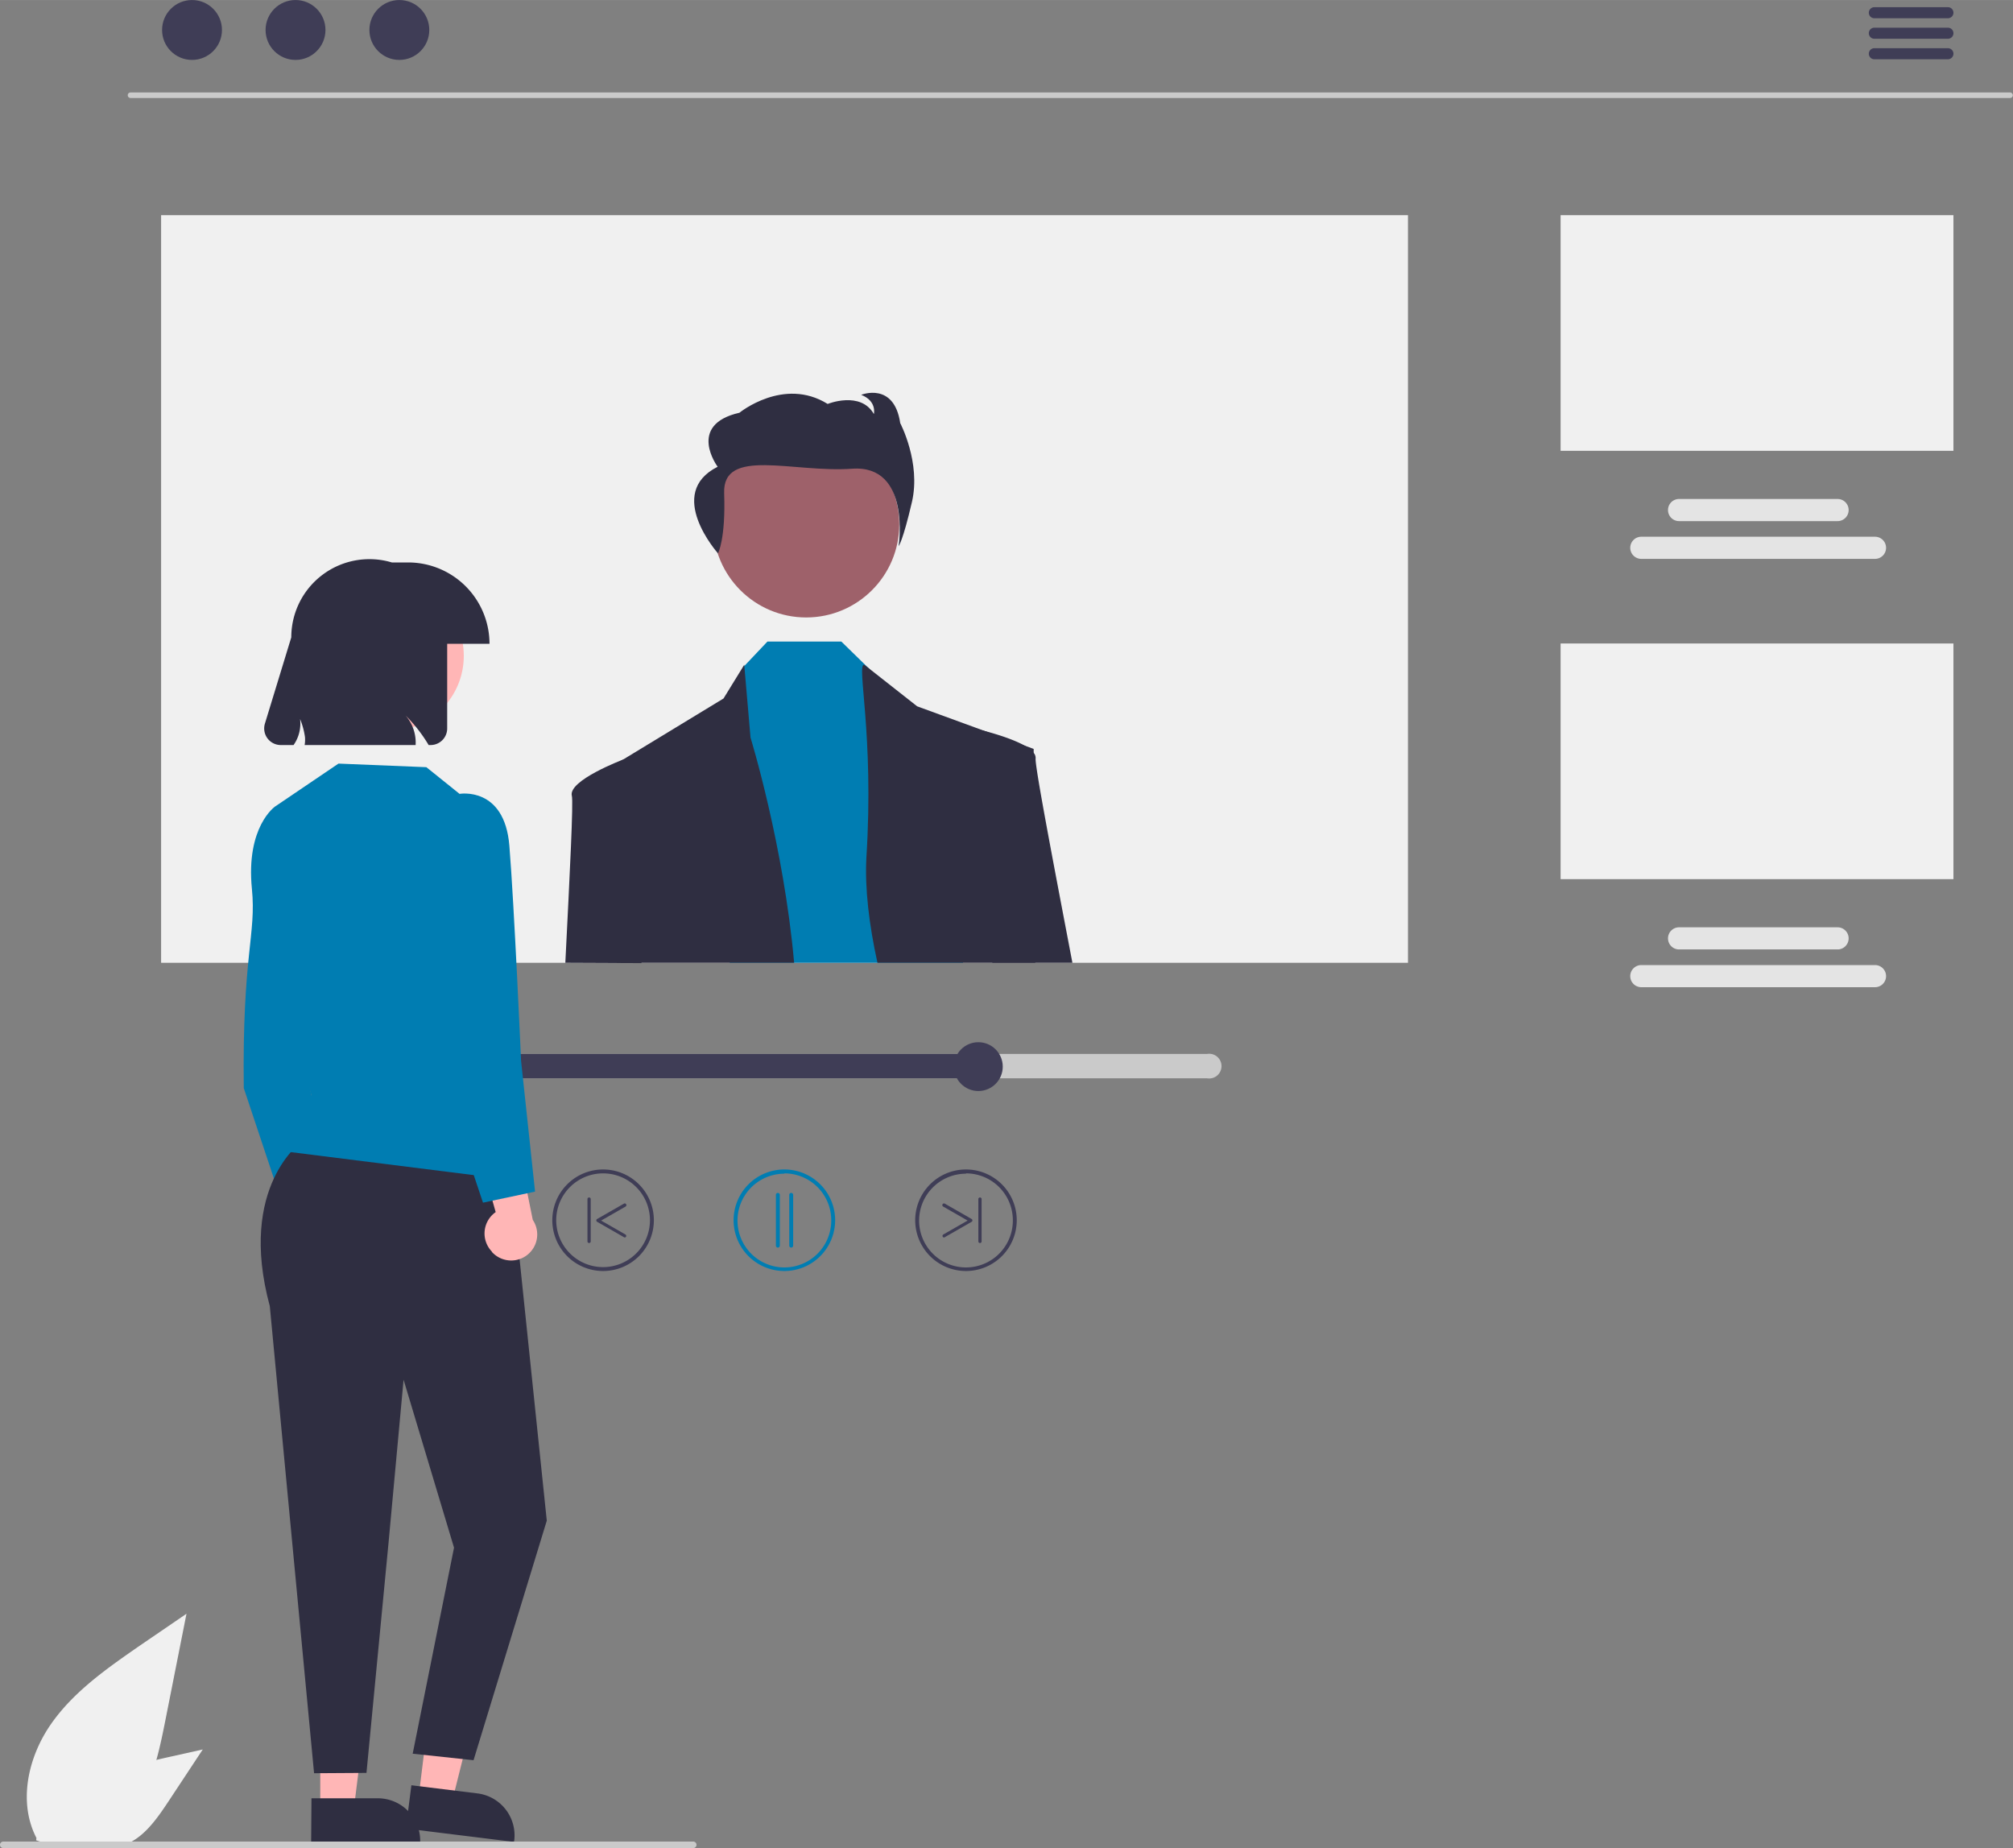 <svg xmlns="http://www.w3.org/2000/svg" data-name="Layer 1" width="618.5" height="567.9" viewBox="0 0 618.5 567.882" xmlns:xlink="http://www.w3.org/1999/xlink"><rect x="0" y="0" width="618.5" height="567.882" fill="#808080" stroke="none"/><path d="M 333.9 671.6 c -10.1 7 -20.5 14.2 -27.5 24.3 c -7 10.1 -10.1 23.9 -4.4 34.9 l -0.1 0.7 a 26.4 26.4 0 0 0 25.5 -4.5 c 8.9 -7.5 11.7 -19.8 14 -31.3 l 6.7 -33.8 Z" transform="translate(-290.8,-166.1)" fill="#f0f0f0"/><path d="M 343.7 705.7 c -6.8 1.5 -13.7 3.1 -19.5 6.9 c -5.8 3.8 -10.3 10.3 -9.7 17.2 l -0.2 0.3 a 14.9 14.9 0 0 0 14.2 3 c 6.2 -2 10.3 -7.9 13.9 -13.3 l 10.7 -16.2 Z" transform="translate(-290.8,-166.1)" fill="#f0f0f0"/><path d="M 908.4 196.2 H 330.9 a 0.8 0.8 0 0 1 0 -1.7 H 908.4 a 0.8 0.8 0 0 1 0 1.7 Z" transform="translate(-290.8,-166.1)" fill="#cacaca"/><circle cx="59" cy="9.2" r="9.2" fill="#3f3d56"/><circle cx="90.8" cy="9.2" r="9.2" fill="#3f3d56"/><circle cx="122.7" cy="9.2" r="9.2" fill="#3f3d56"/><path d="M 889.3 171.7 H 866.7 a 1.7 1.7 0 1 1 0 -3.4 h 22.6 a 1.7 1.7 0 0 1 0 3.4 Z" transform="translate(-290.8,-166.1)" fill="#3f3d56"/><path d="M 889.3 178 H 866.7 a 1.7 1.7 0 1 1 0 -3.4 h 22.6 a 1.7 1.7 0 0 1 0 3.4 Z" transform="translate(-290.8,-166.1)" fill="#3f3d56"/><path d="M 889.3 184.3 H 866.7 a 1.7 1.7 0 1 1 0 -3.4 h 22.6 a 1.7 1.7 0 0 1 0 3.4 Z" transform="translate(-290.8,-166.1)" fill="#3f3d56"/><rect x="49.5" y="66.1" width="383.1" height="229.7" fill="#f0f0f0"/><rect x="479.5" y="66.1" width="120.7" height="72.4" fill="#f0f0f0"/><path d="M 866.9 337.8 H 795.1 a 3.4 3.4 0 0 1 0 -6.8 h 71.8 a 3.4 3.4 0 0 1 0 6.8 Z" transform="translate(-290.8,-166.1)" fill="#e4e4e4"/><path d="M 855.3 326.2 H 806.7 a 3.4 3.4 0 0 1 0 -6.8 h 48.7 a 3.4 3.4 0 0 1 0 6.8 Z" transform="translate(-290.8,-166.1)" fill="#e4e4e4"/><rect x="479.5" y="197.7" width="120.7" height="72.4" fill="#f0f0f0"/><path d="M 866.9 469.4 H 795.1 a 3.4 3.4 0 0 1 0 -6.8 h 71.8 a 3.4 3.4 0 0 1 0 6.8 Z" transform="translate(-290.8,-166.1)" fill="#e4e4e4"/><path d="M 855.3 457.8 H 806.7 a 3.4 3.4 0 0 1 0 -6.8 h 48.7 a 3.4 3.4 0 0 1 0 6.8 Z" transform="translate(-290.8,-166.1)" fill="#e4e4e4"/><circle cx="247.7" cy="161.1" r="28.6" fill="#9e616a"/><polygon points="295.9,295.8 224.2,295.8 228.2,205.2 228.7,204.6 235.8,197.1 258.5,197.1 266.9,205.3 267.5,205.9 285.4,223 295.9,295.8" fill="#007db2"/><path d="M 534.8 461.9 h -54.5 c -0.4 -34.7 -0.6 -60.9 -0.6 -60.9 l 2.8 -1.7 l 0 0 l 30.6 -18.6 l 6.4 -10.4 l 0 0.4 l 1.9 22 S 531.6 425.8 534.8 461.9 Z" transform="translate(-290.8,-166.1)" fill="#2f2e41"/><path d="M 608.9 461.9 h -48.5 c -2.6 -11.8 -3.9 -22.9 -3.4 -32.3 c 2.4 -38.1 -3.1 -59.3 -0.7 -59.3 l 1.3 1 l 15 11.8 l 19.7 7.2 l 13.7 5 l 2.4 0.9 v 1.1 C 608.3 403.2 608.4 429.9 608.9 461.9 Z" transform="translate(-290.8,-166.1)" fill="#2f2e41"/><path d="M 511.4 336.1 s 2.4 -4.3 1.9 -18.5 s 21.1 -6.2 39.3 -7.5 s 14.3 23.8 14.3 23.8 s 1.3 -1.5 4.1 -13.6 s -3.6 -24.2 -3.6 -24.2 c -1.9 -12.8 -12 -8.7 -12 -8.7 c 4.9 1.9 3.9 5.9 3.9 5.9 c -4.1 -7.2 -14.2 -3.1 -14.2 -3.1 c -13.5 -8.4 -27.1 2.7 -27.1 2.7 c -16.3 3.7 -6.7 16.6 -6.7 16.6 C 495 317.7 511.4 336.1 511.4 336.1 Z" transform="translate(-290.8,-166.1)" fill="#2f2e41"/><path d="M 464.5 461.9 c 1.4 -27.8 2.5 -49.6 2 -51.3 c -1.2 -4.7 15.4 -11 15.9 -11.2 l 0 0 h 0 l 3.2 1.7 l 2.3 60.9 Z" transform="translate(-290.8,-166.1)" fill="#2f2e41"/><path d="M 620.3 461.9 H 595.7 L 588.7 392.3 l 2.9 -2.1 s 0.3 0.1 0.7 0.2 c 2.3 0.6 9.5 2.5 13.7 5 a 8.3 8.3 0 0 1 2.4 2 a 2.4 2.4 0 0 1 0.6 1.7 C 608.7 401.1 614 428.9 620.3 461.9 Z" transform="translate(-290.8,-166.1)" fill="#2f2e41"/><path d="M 661.7 489.9 H 401.9 a 3.8 3.8 0 0 0 0 7.5 H 661.7 a 3.8 3.8 0 1 0 0 -7.5 Z" transform="translate(-290.8,-166.1)" fill="#cacaca"/><path d="M 591.3 489.9 v 7.5 H 401.9 a 3.8 3.8 0 0 1 0 -7.5 Z" transform="translate(-290.8,-166.1)" fill="#3f3d56"/><circle cx="300.6" cy="327.7" r="7.5" fill="#3f3d56"/><path d="M 531.8 556.6 a 15.6 15.6 0 1 1 15.6 -15.6 A 15.6 15.6 0 0 1 531.8 556.6 Z m 0 -29.9 a 14.4 14.4 0 1 0 14.4 14.4 A 14.4 14.4 0 0 0 531.8 526.6 Z" transform="translate(-290.8,-166.1)" fill="#007db2"/><path d="M 529.8 549.4 a 0.6 0.6 0 0 1 -0.6 -0.6 V 533.2 a 0.6 0.6 0 1 1 1.2 0 v 15.6 A 0.6 0.6 0 0 1 529.8 549.4 Z" transform="translate(-290.8,-166.1)" fill="#007db2"/><path d="M 533.9 549.4 a 0.6 0.6 0 0 1 -0.6 -0.6 V 533.2 a 0.6 0.6 0 1 1 1.2 0 v 15.6 A 0.6 0.6 0 0 1 533.9 549.4 Z" transform="translate(-290.8,-166.1)" fill="#007db2"/><path d="M 460.5 541 A 15.6 15.6 0 1 1 476.1 556.6 A 15.6 15.6 0 0 1 460.5 541 Z m 1.2 0 A 14.4 14.4 0 1 0 476.1 526.6 A 14.4 14.4 0 0 0 461.7 541 Z" transform="translate(-290.8,-166.1)" fill="#3f3d56"/><path d="M 482.8 546.3 a 0.5 0.5 0 0 0 0.2 -0.9 l -7.5 -4.3 l 7.5 -4.3 a 0.5 0.5 0 0 0 -0.5 -0.9 l -8.2 4.7 a 0.5 0.5 0 0 0 0 0.9 l 8.2 4.7 A 0.5 0.5 0 0 0 482.8 546.3 Z" transform="translate(-290.8,-166.1)" fill="#3f3d56"/><path d="M 471.8 548 a 0.5 0.5 0 0 0 0.5 -0.5 V 534.5 a 0.5 0.5 0 0 0 -1 0 V 547.5 A 0.5 0.5 0 0 0 471.8 548 Z" transform="translate(-290.8,-166.1)" fill="#3f3d56"/><path d="M 587.6 556.6 a 15.6 15.6 0 1 1 15.6 -15.6 A 15.6 15.6 0 0 1 587.6 556.6 Z m 0 -29.9 a 14.4 14.4 0 1 0 14.4 14.4 A 14.4 14.4 0 0 0 587.6 526.6 Z" transform="translate(-290.8,-166.1)" fill="#3f3d56"/><path d="M 580.8 546.3 a 0.5 0.5 0 0 1 -0.2 -0.9 l 7.5 -4.3 l -7.5 -4.3 a 0.5 0.5 0 0 1 0.5 -0.9 l 8.2 4.7 a 0.5 0.5 0 0 1 0 0.9 l -8.2 4.7 A 0.5 0.5 0 0 1 580.8 546.3 Z" transform="translate(-290.8,-166.1)" fill="#3f3d56"/><path d="M 591.9 548 a 0.5 0.5 0 0 1 -0.5 -0.5 V 534.5 a 0.5 0.5 0 0 1 1 0 V 547.5 A 0.5 0.5 0 0 1 591.9 548 Z" transform="translate(-290.8,-166.1)" fill="#3f3d56"/><path d="M 382 552.7 a 8 8 0 0 1 1.1 -12.2 l -7.7 -27.3 l 14 4.5 l 5.1 25.2 a 8 8 0 0 1 -12.6 9.8 Z" transform="translate(-290.8,-166.1)" fill="#ffb6b6"/><path d="M 378.2 416.9 l -2.9 -3 s -9 6.2 -7.1 25.3 c 1.4 14.1 -3 20.1 -2.5 61.2 L 378.2 537.9 l 14.5 -7.6 L 382.3 483.9 Z" transform="translate(-290.8,-166.1)" fill="#007db2"/><polygon points="98.4,555.9 108.7,555.9 113.7,515.9 98.4,515.9 98.4,555.9" fill="#ffb6b6"/><path d="M 386.5 718.6 l 20.4 0 h 0 a 13 13 0 0 1 13 13 v 0.4 l -33.5 0 Z" transform="translate(-290.8,-166.1)" fill="#2f2e41"/><polygon points="128.6,552.3 138.9,553.5 148.7,514.4 133.5,512.5 128.6,552.3" fill="#ffb6b6"/><path d="M 417.2 714.6 l 20.3 2.5 l 0 0 a 13 13 0 0 1 11.3 14.5 l -0.1 0.4 l -33.2 -4.1 Z" transform="translate(-290.8,-166.1)" fill="#2f2e41"/><path d="M 383.7 516.7 s -20 13.7 -10 50.7 L 387.3 710.9 l 16.1 -0.1 l 6.8 -70.9 l 4.6 -49.9 l 15.5 51.6 l -12.7 63.3 L 436.3 706.9 l 22.5 -73.6 L 447.9 528.5 Z" transform="translate(-290.8,-166.1)" fill="#2f2e41"/><path d="M 432 410 l -10.2 -8.2 l -27 -1.1 l -19.5 13.2 s -2 46.9 11.2 88.7 l -6.9 17.4 l 69.2 8.7 Z" transform="matrix(1,0,0,1,-290.8,-166.1)" fill="#007db2"/><circle cx="119.4" cy="201.5" r="23.1" fill="#ffb6b6"/><path d="M 416.3 338.9 h -5.1 a 24 24 0 0 0 -30.9 23 L 372.2 388.4 a 5.1 5.1 0 0 0 4.9 6.6 h 3.9 a 11.5 11.5 0 0 0 2 -8 a 23.6 23.6 0 0 1 1.5 5.5 a 9.7 9.7 0 0 1 -0.1 2.5 H 418.5 a 12.7 12.7 0 0 0 -3.1 -9.1 a 45.7 45.7 0 0 1 7.1 9.1 h 0.6 a 5.1 5.1 0 0 0 5.1 -5.1 V 363.9 h 13 A 25 25 0 0 0 416.3 338.9 Z" transform="translate(-290.8,-166.1)" fill="#2f2e41"/><path d="M 442 550.7 a 8 8 0 0 1 1.1 -12.2 l -7.7 -27.3 l 14 4.5 l 5.1 25.2 a 8 8 0 0 1 -12.6 9.8 Z" transform="translate(-290.8,-166.1)" fill="#ffb6b6"/><path d="M 423.2 415.2 l 8.8 -5.2 s 13.8 -2.4 15.3 15.9 s 3.6 66.1 3.6 66.1 l 4.3 40.2 l -16 3.4 l -18.4 -55 Z" transform="translate(-290.8,-166.1)" fill="#007db2"/><path d="M 503.8 733.9 h -212 a 1 1 0 0 1 0 -2 h 212 a 1 1 0 0 1 0 2 Z" transform="translate(-290.8,-166.1)" fill="#cacaca"/></svg>
